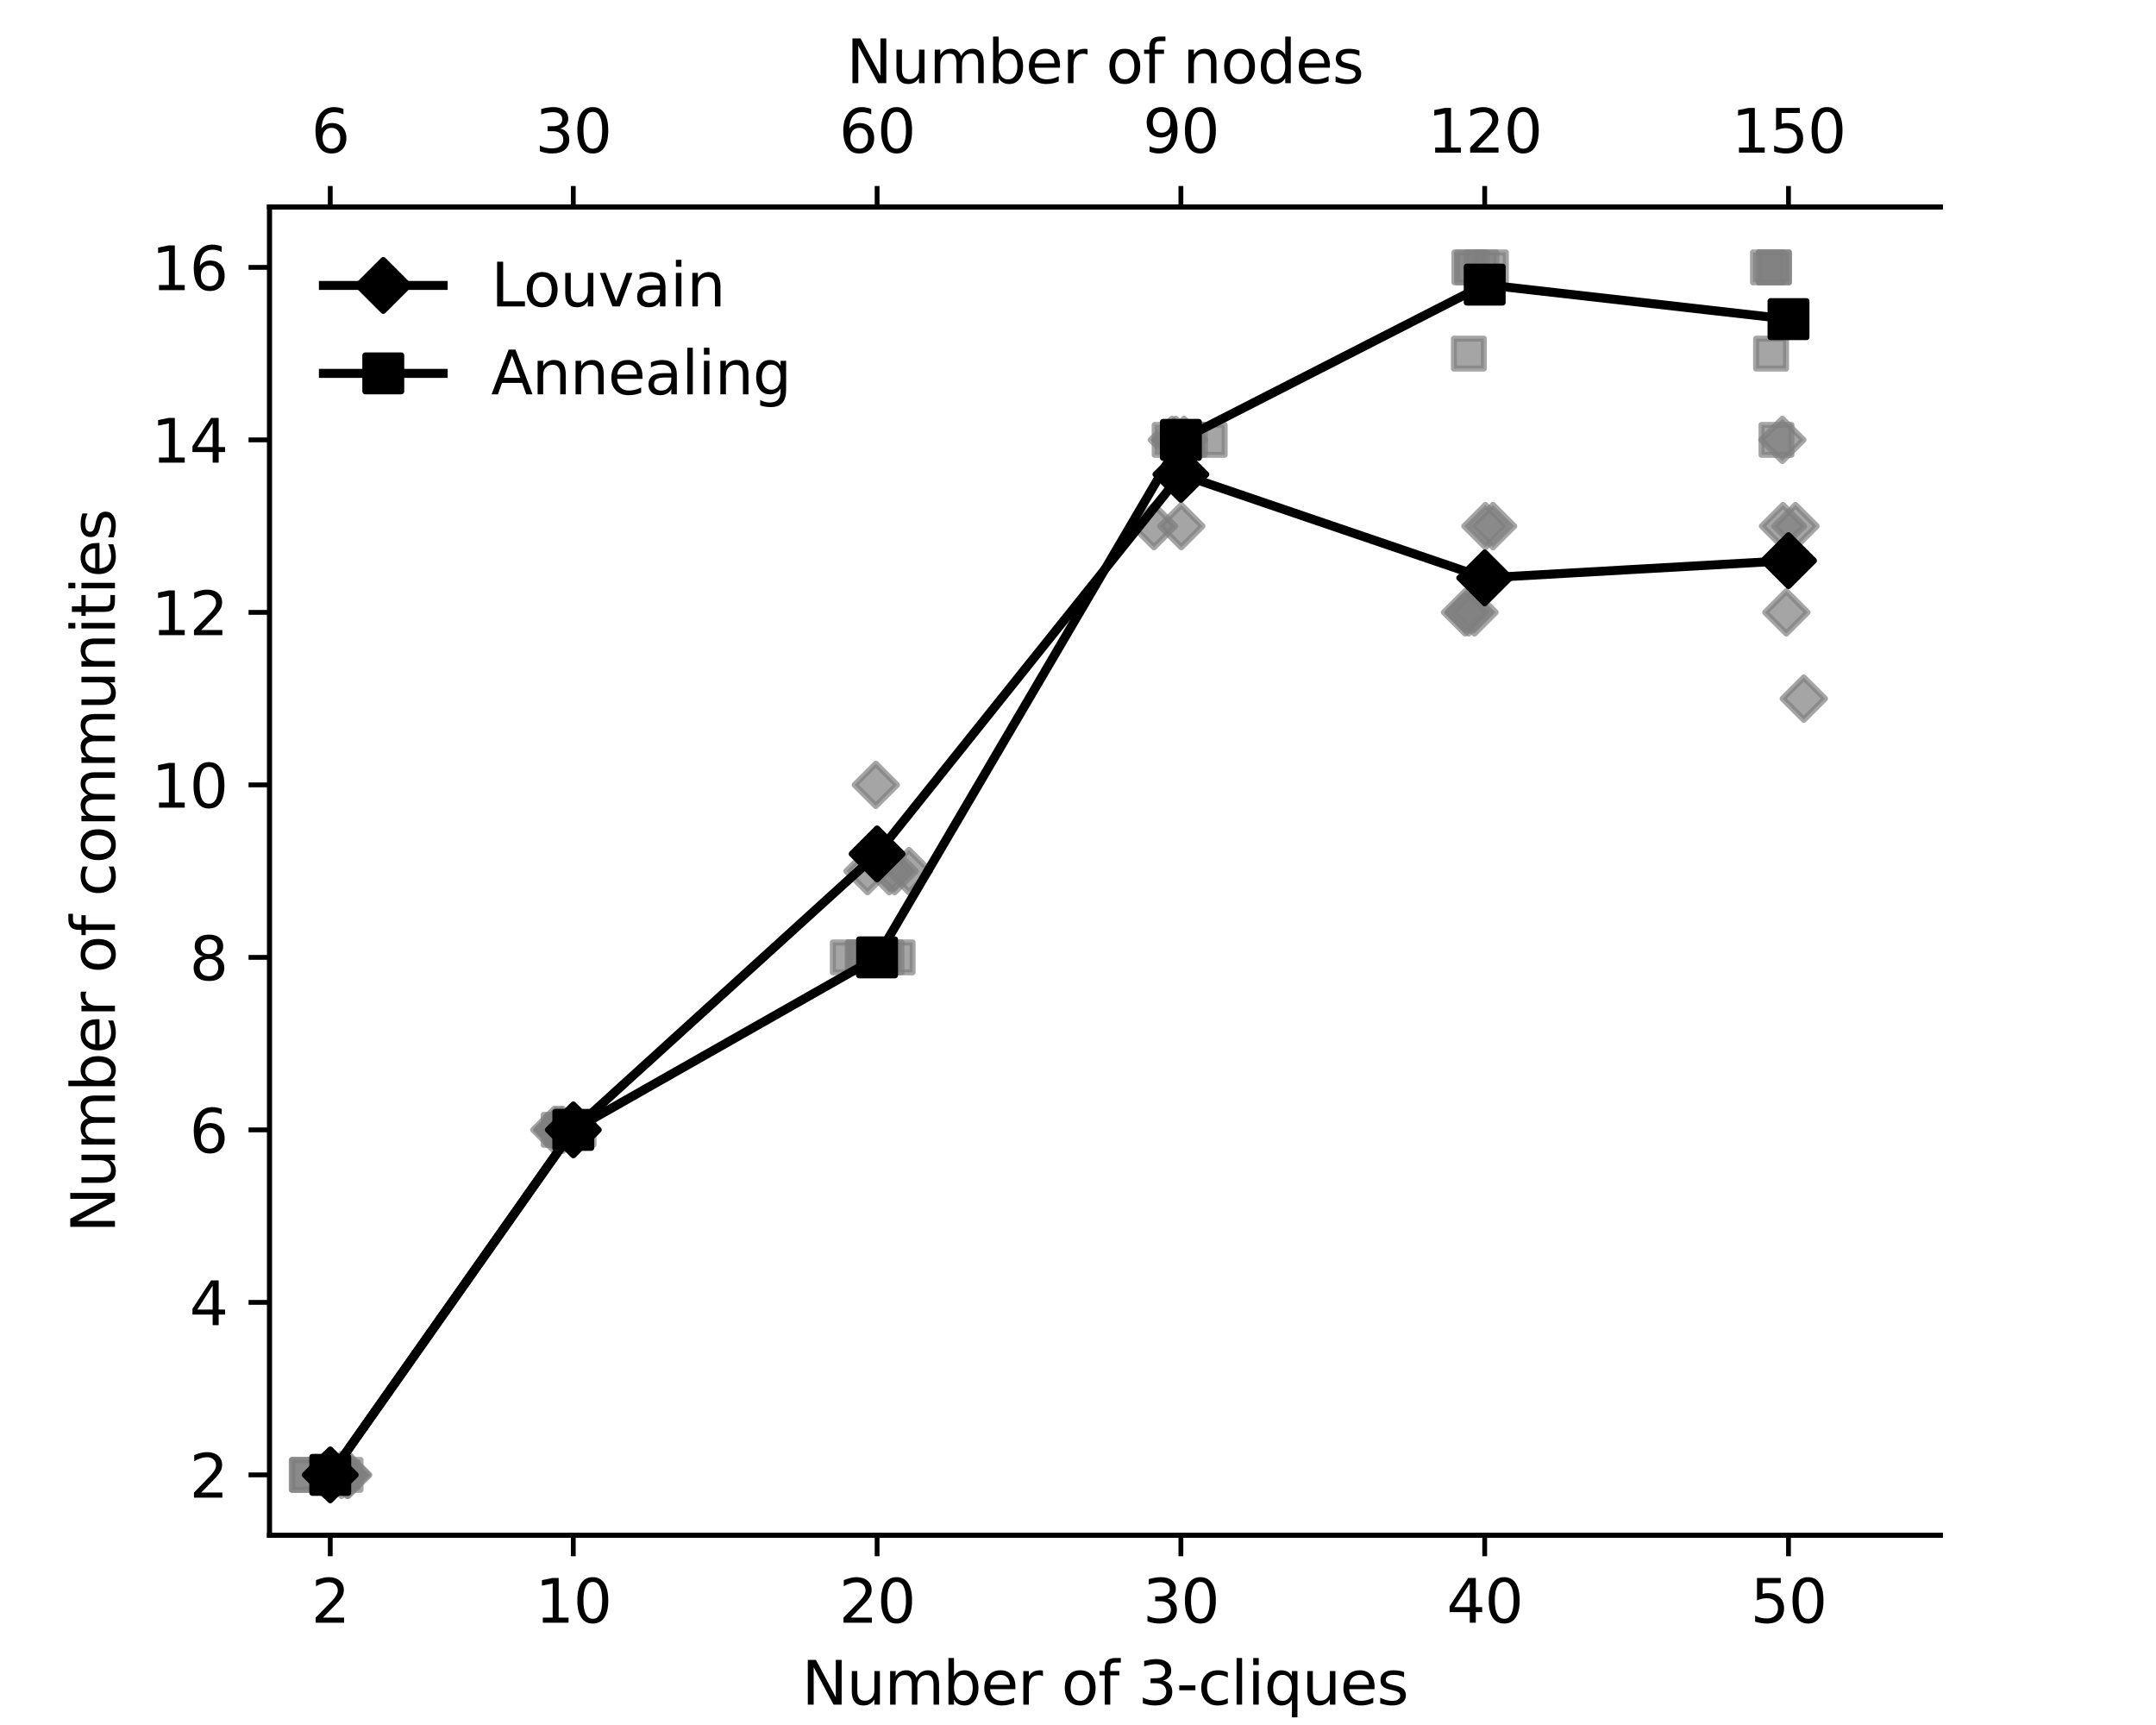 <?xml version="1.0" encoding="utf-8" standalone="no"?>
<!DOCTYPE svg PUBLIC "-//W3C//DTD SVG 1.1//EN"
  "http://www.w3.org/Graphics/SVG/1.1/DTD/svg11.dtd">
<svg xmlns:xlink="http://www.w3.org/1999/xlink" width="360pt" height="288pt" viewBox="0 0 360 288" xmlns="http://www.w3.org/2000/svg" version="1.1">
 <defs>
  <style type="text/css">*{stroke-linejoin: round; stroke-linecap: butt}</style>
 </defs>
 <g id="figure_1">
  <g id="patch_1">
   <path d="M 0 288 
L 360 288 
L 360 0 
L 0 0 
z
" style="fill: #ffffff"/>
  </g>
  <g id="axes_1">
   <g id="patch_2">
    <path d="M 45 256.32 
L 324 256.32 
L 324 34.56 
L 45 34.56 
z
" style="fill: #ffffff"/>
   </g>
   <g id="matplotlib.axis_1">
    <g id="xtick_1">
     <g id="line2d_1">
      <defs>
       <path id="mb8e511d22c" d="M 0 0 
L 0 3.5 
" style="stroke: #000000; stroke-width: 0.8"/>
      </defs>
      <g>
       <use xlink:href="#mb8e511d22c" x="55.145" y="256.32" style="stroke: #000000; stroke-width: 0.8"/>
      </g>
     </g>
     <g id="text_1">
      <!-- 2 -->
      <g transform="translate(51.964 270.918) scale(0.1 -0.1)">
       <defs>
        <path id="DejaVuSans-32" d="M 1228 531 
L 3431 531 
L 3431 0 
L 469 0 
L 469 531 
Q 828 903 1448 1529 
Q 2069 2156 2228 2338 
Q 2531 2678 2651 2914 
Q 2772 3150 2772 3378 
Q 2772 3750 2511 3984 
Q 2250 4219 1831 4219 
Q 1534 4219 1204 4116 
Q 875 4013 500 3803 
L 500 4441 
Q 881 4594 1212 4672 
Q 1544 4750 1819 4750 
Q 2544 4750 2975 4387 
Q 3406 4025 3406 3419 
Q 3406 3131 3298 2873 
Q 3191 2616 2906 2266 
Q 2828 2175 2409 1742 
Q 1991 1309 1228 531 
z
" transform="scale(0.016)"/>
       </defs>
       <use xlink:href="#DejaVuSans-32"/>
      </g>
     </g>
    </g>
    <g id="xtick_2">
     <g id="line2d_2">
      <g>
       <use xlink:href="#mb8e511d22c" x="95.727" y="256.32" style="stroke: #000000; stroke-width: 0.8"/>
      </g>
     </g>
     <g id="text_2">
      <!-- 10 -->
      <g transform="translate(89.365 270.918) scale(0.1 -0.1)">
       <defs>
        <path id="DejaVuSans-31" d="M 794 531 
L 1825 531 
L 1825 4091 
L 703 3866 
L 703 4441 
L 1819 4666 
L 2450 4666 
L 2450 531 
L 3481 531 
L 3481 0 
L 794 0 
L 794 531 
z
" transform="scale(0.016)"/>
        <path id="DejaVuSans-30" d="M 2034 4250 
Q 1547 4250 1301 3770 
Q 1056 3291 1056 2328 
Q 1056 1369 1301 889 
Q 1547 409 2034 409 
Q 2525 409 2770 889 
Q 3016 1369 3016 2328 
Q 3016 3291 2770 3770 
Q 2525 4250 2034 4250 
z
M 2034 4750 
Q 2819 4750 3233 4129 
Q 3647 3509 3647 2328 
Q 3647 1150 3233 529 
Q 2819 -91 2034 -91 
Q 1250 -91 836 529 
Q 422 1150 422 2328 
Q 422 3509 836 4129 
Q 1250 4750 2034 4750 
z
" transform="scale(0.016)"/>
       </defs>
       <use xlink:href="#DejaVuSans-31"/>
       <use xlink:href="#DejaVuSans-30" x="63.623"/>
      </g>
     </g>
    </g>
    <g id="xtick_3">
     <g id="line2d_3">
      <g>
       <use xlink:href="#mb8e511d22c" x="146.455" y="256.32" style="stroke: #000000; stroke-width: 0.8"/>
      </g>
     </g>
     <g id="text_3">
      <!-- 20 -->
      <g transform="translate(140.092 270.918) scale(0.1 -0.1)">
       <use xlink:href="#DejaVuSans-32"/>
       <use xlink:href="#DejaVuSans-30" x="63.623"/>
      </g>
     </g>
    </g>
    <g id="xtick_4">
     <g id="line2d_4">
      <g>
       <use xlink:href="#mb8e511d22c" x="197.182" y="256.32" style="stroke: #000000; stroke-width: 0.8"/>
      </g>
     </g>
     <g id="text_4">
      <!-- 30 -->
      <g transform="translate(190.819 270.918) scale(0.1 -0.1)">
       <defs>
        <path id="DejaVuSans-33" d="M 2597 2516 
Q 3050 2419 3304 2112 
Q 3559 1806 3559 1356 
Q 3559 666 3084 287 
Q 2609 -91 1734 -91 
Q 1441 -91 1130 -33 
Q 819 25 488 141 
L 488 750 
Q 750 597 1062 519 
Q 1375 441 1716 441 
Q 2309 441 2620 675 
Q 2931 909 2931 1356 
Q 2931 1769 2642 2001 
Q 2353 2234 1838 2234 
L 1294 2234 
L 1294 2753 
L 1863 2753 
Q 2328 2753 2575 2939 
Q 2822 3125 2822 3475 
Q 2822 3834 2567 4026 
Q 2313 4219 1838 4219 
Q 1578 4219 1281 4162 
Q 984 4106 628 3988 
L 628 4550 
Q 988 4650 1302 4700 
Q 1616 4750 1894 4750 
Q 2613 4750 3031 4423 
Q 3450 4097 3450 3541 
Q 3450 3153 3228 2886 
Q 3006 2619 2597 2516 
z
" transform="scale(0.016)"/>
       </defs>
       <use xlink:href="#DejaVuSans-33"/>
       <use xlink:href="#DejaVuSans-30" x="63.623"/>
      </g>
     </g>
    </g>
    <g id="xtick_5">
     <g id="line2d_5">
      <g>
       <use xlink:href="#mb8e511d22c" x="247.909" y="256.32" style="stroke: #000000; stroke-width: 0.8"/>
      </g>
     </g>
     <g id="text_5">
      <!-- 40 -->
      <g transform="translate(241.547 270.918) scale(0.1 -0.1)">
       <defs>
        <path id="DejaVuSans-34" d="M 2419 4116 
L 825 1625 
L 2419 1625 
L 2419 4116 
z
M 2253 4666 
L 3047 4666 
L 3047 1625 
L 3713 1625 
L 3713 1100 
L 3047 1100 
L 3047 0 
L 2419 0 
L 2419 1100 
L 313 1100 
L 313 1709 
L 2253 4666 
z
" transform="scale(0.016)"/>
       </defs>
       <use xlink:href="#DejaVuSans-34"/>
       <use xlink:href="#DejaVuSans-30" x="63.623"/>
      </g>
     </g>
    </g>
    <g id="xtick_6">
     <g id="line2d_6">
      <g>
       <use xlink:href="#mb8e511d22c" x="298.636" y="256.32" style="stroke: #000000; stroke-width: 0.8"/>
      </g>
     </g>
     <g id="text_6">
      <!-- 50 -->
      <g transform="translate(292.274 270.918) scale(0.1 -0.1)">
       <defs>
        <path id="DejaVuSans-35" d="M 691 4666 
L 3169 4666 
L 3169 4134 
L 1269 4134 
L 1269 2991 
Q 1406 3038 1543 3061 
Q 1681 3084 1819 3084 
Q 2600 3084 3056 2656 
Q 3513 2228 3513 1497 
Q 3513 744 3044 326 
Q 2575 -91 1722 -91 
Q 1428 -91 1123 -41 
Q 819 9 494 109 
L 494 744 
Q 775 591 1075 516 
Q 1375 441 1709 441 
Q 2250 441 2565 725 
Q 2881 1009 2881 1497 
Q 2881 1984 2565 2268 
Q 2250 2553 1709 2553 
Q 1456 2553 1204 2497 
Q 953 2441 691 2322 
L 691 4666 
z
" transform="scale(0.016)"/>
       </defs>
       <use xlink:href="#DejaVuSans-35"/>
       <use xlink:href="#DejaVuSans-30" x="63.623"/>
      </g>
     </g>
    </g>
    <g id="text_7">
     <!-- Number of 3-cliques -->
     <g transform="translate(133.88 284.597) scale(0.1 -0.1)">
      <defs>
       <path id="DejaVuSans-4e" d="M 628 4666 
L 1478 4666 
L 3547 763 
L 3547 4666 
L 4159 4666 
L 4159 0 
L 3309 0 
L 1241 3903 
L 1241 0 
L 628 0 
L 628 4666 
z
" transform="scale(0.016)"/>
       <path id="DejaVuSans-75" d="M 544 1381 
L 544 3500 
L 1119 3500 
L 1119 1403 
Q 1119 906 1312 657 
Q 1506 409 1894 409 
Q 2359 409 2629 706 
Q 2900 1003 2900 1516 
L 2900 3500 
L 3475 3500 
L 3475 0 
L 2900 0 
L 2900 538 
Q 2691 219 2414 64 
Q 2138 -91 1772 -91 
Q 1169 -91 856 284 
Q 544 659 544 1381 
z
M 1991 3584 
L 1991 3584 
z
" transform="scale(0.016)"/>
       <path id="DejaVuSans-6d" d="M 3328 2828 
Q 3544 3216 3844 3400 
Q 4144 3584 4550 3584 
Q 5097 3584 5394 3201 
Q 5691 2819 5691 2113 
L 5691 0 
L 5113 0 
L 5113 2094 
Q 5113 2597 4934 2840 
Q 4756 3084 4391 3084 
Q 3944 3084 3684 2787 
Q 3425 2491 3425 1978 
L 3425 0 
L 2847 0 
L 2847 2094 
Q 2847 2600 2669 2842 
Q 2491 3084 2119 3084 
Q 1678 3084 1418 2786 
Q 1159 2488 1159 1978 
L 1159 0 
L 581 0 
L 581 3500 
L 1159 3500 
L 1159 2956 
Q 1356 3278 1631 3431 
Q 1906 3584 2284 3584 
Q 2666 3584 2933 3390 
Q 3200 3197 3328 2828 
z
" transform="scale(0.016)"/>
       <path id="DejaVuSans-62" d="M 3116 1747 
Q 3116 2381 2855 2742 
Q 2594 3103 2138 3103 
Q 1681 3103 1420 2742 
Q 1159 2381 1159 1747 
Q 1159 1113 1420 752 
Q 1681 391 2138 391 
Q 2594 391 2855 752 
Q 3116 1113 3116 1747 
z
M 1159 2969 
Q 1341 3281 1617 3432 
Q 1894 3584 2278 3584 
Q 2916 3584 3314 3078 
Q 3713 2572 3713 1747 
Q 3713 922 3314 415 
Q 2916 -91 2278 -91 
Q 1894 -91 1617 61 
Q 1341 213 1159 525 
L 1159 0 
L 581 0 
L 581 4863 
L 1159 4863 
L 1159 2969 
z
" transform="scale(0.016)"/>
       <path id="DejaVuSans-65" d="M 3597 1894 
L 3597 1613 
L 953 1613 
Q 991 1019 1311 708 
Q 1631 397 2203 397 
Q 2534 397 2845 478 
Q 3156 559 3463 722 
L 3463 178 
Q 3153 47 2828 -22 
Q 2503 -91 2169 -91 
Q 1331 -91 842 396 
Q 353 884 353 1716 
Q 353 2575 817 3079 
Q 1281 3584 2069 3584 
Q 2775 3584 3186 3129 
Q 3597 2675 3597 1894 
z
M 3022 2063 
Q 3016 2534 2758 2815 
Q 2500 3097 2075 3097 
Q 1594 3097 1305 2825 
Q 1016 2553 972 2059 
L 3022 2063 
z
" transform="scale(0.016)"/>
       <path id="DejaVuSans-72" d="M 2631 2963 
Q 2534 3019 2420 3045 
Q 2306 3072 2169 3072 
Q 1681 3072 1420 2755 
Q 1159 2438 1159 1844 
L 1159 0 
L 581 0 
L 581 3500 
L 1159 3500 
L 1159 2956 
Q 1341 3275 1631 3429 
Q 1922 3584 2338 3584 
Q 2397 3584 2469 3576 
Q 2541 3569 2628 3553 
L 2631 2963 
z
" transform="scale(0.016)"/>
       <path id="DejaVuSans-20" transform="scale(0.016)"/>
       <path id="DejaVuSans-6f" d="M 1959 3097 
Q 1497 3097 1228 2736 
Q 959 2375 959 1747 
Q 959 1119 1226 758 
Q 1494 397 1959 397 
Q 2419 397 2687 759 
Q 2956 1122 2956 1747 
Q 2956 2369 2687 2733 
Q 2419 3097 1959 3097 
z
M 1959 3584 
Q 2709 3584 3137 3096 
Q 3566 2609 3566 1747 
Q 3566 888 3137 398 
Q 2709 -91 1959 -91 
Q 1206 -91 779 398 
Q 353 888 353 1747 
Q 353 2609 779 3096 
Q 1206 3584 1959 3584 
z
" transform="scale(0.016)"/>
       <path id="DejaVuSans-66" d="M 2375 4863 
L 2375 4384 
L 1825 4384 
Q 1516 4384 1395 4259 
Q 1275 4134 1275 3809 
L 1275 3500 
L 2222 3500 
L 2222 3053 
L 1275 3053 
L 1275 0 
L 697 0 
L 697 3053 
L 147 3053 
L 147 3500 
L 697 3500 
L 697 3744 
Q 697 4328 969 4595 
Q 1241 4863 1831 4863 
L 2375 4863 
z
" transform="scale(0.016)"/>
       <path id="DejaVuSans-2d" d="M 313 2009 
L 1997 2009 
L 1997 1497 
L 313 1497 
L 313 2009 
z
" transform="scale(0.016)"/>
       <path id="DejaVuSans-63" d="M 3122 3366 
L 3122 2828 
Q 2878 2963 2633 3030 
Q 2388 3097 2138 3097 
Q 1578 3097 1268 2742 
Q 959 2388 959 1747 
Q 959 1106 1268 751 
Q 1578 397 2138 397 
Q 2388 397 2633 464 
Q 2878 531 3122 666 
L 3122 134 
Q 2881 22 2623 -34 
Q 2366 -91 2075 -91 
Q 1284 -91 818 406 
Q 353 903 353 1747 
Q 353 2603 823 3093 
Q 1294 3584 2113 3584 
Q 2378 3584 2631 3529 
Q 2884 3475 3122 3366 
z
" transform="scale(0.016)"/>
       <path id="DejaVuSans-6c" d="M 603 4863 
L 1178 4863 
L 1178 0 
L 603 0 
L 603 4863 
z
" transform="scale(0.016)"/>
       <path id="DejaVuSans-69" d="M 603 3500 
L 1178 3500 
L 1178 0 
L 603 0 
L 603 3500 
z
M 603 4863 
L 1178 4863 
L 1178 4134 
L 603 4134 
L 603 4863 
z
" transform="scale(0.016)"/>
       <path id="DejaVuSans-71" d="M 947 1747 
Q 947 1113 1208 752 
Q 1469 391 1925 391 
Q 2381 391 2643 752 
Q 2906 1113 2906 1747 
Q 2906 2381 2643 2742 
Q 2381 3103 1925 3103 
Q 1469 3103 1208 2742 
Q 947 2381 947 1747 
z
M 2906 525 
Q 2725 213 2448 61 
Q 2172 -91 1784 -91 
Q 1150 -91 751 415 
Q 353 922 353 1747 
Q 353 2572 751 3078 
Q 1150 3584 1784 3584 
Q 2172 3584 2448 3432 
Q 2725 3281 2906 2969 
L 2906 3500 
L 3481 3500 
L 3481 -1331 
L 2906 -1331 
L 2906 525 
z
" transform="scale(0.016)"/>
       <path id="DejaVuSans-73" d="M 2834 3397 
L 2834 2853 
Q 2591 2978 2328 3040 
Q 2066 3103 1784 3103 
Q 1356 3103 1142 2972 
Q 928 2841 928 2578 
Q 928 2378 1081 2264 
Q 1234 2150 1697 2047 
L 1894 2003 
Q 2506 1872 2764 1633 
Q 3022 1394 3022 966 
Q 3022 478 2636 193 
Q 2250 -91 1575 -91 
Q 1294 -91 989 -36 
Q 684 19 347 128 
L 347 722 
Q 666 556 975 473 
Q 1284 391 1588 391 
Q 1994 391 2212 530 
Q 2431 669 2431 922 
Q 2431 1156 2273 1281 
Q 2116 1406 1581 1522 
L 1381 1569 
Q 847 1681 609 1914 
Q 372 2147 372 2553 
Q 372 3047 722 3315 
Q 1072 3584 1716 3584 
Q 2034 3584 2315 3537 
Q 2597 3491 2834 3397 
z
" transform="scale(0.016)"/>
      </defs>
      <use xlink:href="#DejaVuSans-4e"/>
      <use xlink:href="#DejaVuSans-75" x="74.805"/>
      <use xlink:href="#DejaVuSans-6d" x="138.184"/>
      <use xlink:href="#DejaVuSans-62" x="235.596"/>
      <use xlink:href="#DejaVuSans-65" x="299.072"/>
      <use xlink:href="#DejaVuSans-72" x="360.596"/>
      <use xlink:href="#DejaVuSans-20" x="401.709"/>
      <use xlink:href="#DejaVuSans-6f" x="433.496"/>
      <use xlink:href="#DejaVuSans-66" x="494.678"/>
      <use xlink:href="#DejaVuSans-20" x="529.883"/>
      <use xlink:href="#DejaVuSans-33" x="561.67"/>
      <use xlink:href="#DejaVuSans-2d" x="625.293"/>
      <use xlink:href="#DejaVuSans-63" x="661.377"/>
      <use xlink:href="#DejaVuSans-6c" x="716.357"/>
      <use xlink:href="#DejaVuSans-69" x="744.141"/>
      <use xlink:href="#DejaVuSans-71" x="771.924"/>
      <use xlink:href="#DejaVuSans-75" x="835.4"/>
      <use xlink:href="#DejaVuSans-65" x="898.779"/>
      <use xlink:href="#DejaVuSans-73" x="960.303"/>
     </g>
    </g>
   </g>
   <g id="matplotlib.axis_2">
    <g id="ytick_1">
     <g id="line2d_7">
      <defs>
       <path id="mbcfa7bda08" d="M 0 0 
L -3.5 0 
" style="stroke: #000000; stroke-width: 0.8"/>
      </defs>
      <g>
       <use xlink:href="#mbcfa7bda08" x="45" y="246.24" style="stroke: #000000; stroke-width: 0.8"/>
      </g>
     </g>
     <g id="text_8">
      <!-- 2 -->
      <g transform="translate(31.637 250.039) scale(0.1 -0.1)">
       <use xlink:href="#DejaVuSans-32"/>
      </g>
     </g>
    </g>
    <g id="ytick_2">
     <g id="line2d_8">
      <g>
       <use xlink:href="#mbcfa7bda08" x="45" y="217.44" style="stroke: #000000; stroke-width: 0.8"/>
      </g>
     </g>
     <g id="text_9">
      <!-- 4 -->
      <g transform="translate(31.637 221.239) scale(0.1 -0.1)">
       <use xlink:href="#DejaVuSans-34"/>
      </g>
     </g>
    </g>
    <g id="ytick_3">
     <g id="line2d_9">
      <g>
       <use xlink:href="#mbcfa7bda08" x="45" y="188.64" style="stroke: #000000; stroke-width: 0.8"/>
      </g>
     </g>
     <g id="text_10">
      <!-- 6 -->
      <g transform="translate(31.637 192.439) scale(0.1 -0.1)">
       <defs>
        <path id="DejaVuSans-36" d="M 2113 2584 
Q 1688 2584 1439 2293 
Q 1191 2003 1191 1497 
Q 1191 994 1439 701 
Q 1688 409 2113 409 
Q 2538 409 2786 701 
Q 3034 994 3034 1497 
Q 3034 2003 2786 2293 
Q 2538 2584 2113 2584 
z
M 3366 4563 
L 3366 3988 
Q 3128 4100 2886 4159 
Q 2644 4219 2406 4219 
Q 1781 4219 1451 3797 
Q 1122 3375 1075 2522 
Q 1259 2794 1537 2939 
Q 1816 3084 2150 3084 
Q 2853 3084 3261 2657 
Q 3669 2231 3669 1497 
Q 3669 778 3244 343 
Q 2819 -91 2113 -91 
Q 1303 -91 875 529 
Q 447 1150 447 2328 
Q 447 3434 972 4092 
Q 1497 4750 2381 4750 
Q 2619 4750 2861 4703 
Q 3103 4656 3366 4563 
z
" transform="scale(0.016)"/>
       </defs>
       <use xlink:href="#DejaVuSans-36"/>
      </g>
     </g>
    </g>
    <g id="ytick_4">
     <g id="line2d_10">
      <g>
       <use xlink:href="#mbcfa7bda08" x="45" y="159.84" style="stroke: #000000; stroke-width: 0.8"/>
      </g>
     </g>
     <g id="text_11">
      <!-- 8 -->
      <g transform="translate(31.637 163.639) scale(0.1 -0.1)">
       <defs>
        <path id="DejaVuSans-38" d="M 2034 2216 
Q 1584 2216 1326 1975 
Q 1069 1734 1069 1313 
Q 1069 891 1326 650 
Q 1584 409 2034 409 
Q 2484 409 2743 651 
Q 3003 894 3003 1313 
Q 3003 1734 2745 1975 
Q 2488 2216 2034 2216 
z
M 1403 2484 
Q 997 2584 770 2862 
Q 544 3141 544 3541 
Q 544 4100 942 4425 
Q 1341 4750 2034 4750 
Q 2731 4750 3128 4425 
Q 3525 4100 3525 3541 
Q 3525 3141 3298 2862 
Q 3072 2584 2669 2484 
Q 3125 2378 3379 2068 
Q 3634 1759 3634 1313 
Q 3634 634 3220 271 
Q 2806 -91 2034 -91 
Q 1263 -91 848 271 
Q 434 634 434 1313 
Q 434 1759 690 2068 
Q 947 2378 1403 2484 
z
M 1172 3481 
Q 1172 3119 1398 2916 
Q 1625 2713 2034 2713 
Q 2441 2713 2670 2916 
Q 2900 3119 2900 3481 
Q 2900 3844 2670 4047 
Q 2441 4250 2034 4250 
Q 1625 4250 1398 4047 
Q 1172 3844 1172 3481 
z
" transform="scale(0.016)"/>
       </defs>
       <use xlink:href="#DejaVuSans-38"/>
      </g>
     </g>
    </g>
    <g id="ytick_5">
     <g id="line2d_11">
      <g>
       <use xlink:href="#mbcfa7bda08" x="45" y="131.04" style="stroke: #000000; stroke-width: 0.8"/>
      </g>
     </g>
     <g id="text_12">
      <!-- 10 -->
      <g transform="translate(25.275 134.839) scale(0.1 -0.1)">
       <use xlink:href="#DejaVuSans-31"/>
       <use xlink:href="#DejaVuSans-30" x="63.623"/>
      </g>
     </g>
    </g>
    <g id="ytick_6">
     <g id="line2d_12">
      <g>
       <use xlink:href="#mbcfa7bda08" x="45" y="102.24" style="stroke: #000000; stroke-width: 0.8"/>
      </g>
     </g>
     <g id="text_13">
      <!-- 12 -->
      <g transform="translate(25.275 106.039) scale(0.1 -0.1)">
       <use xlink:href="#DejaVuSans-31"/>
       <use xlink:href="#DejaVuSans-32" x="63.623"/>
      </g>
     </g>
    </g>
    <g id="ytick_7">
     <g id="line2d_13">
      <g>
       <use xlink:href="#mbcfa7bda08" x="45" y="73.44" style="stroke: #000000; stroke-width: 0.8"/>
      </g>
     </g>
     <g id="text_14">
      <!-- 14 -->
      <g transform="translate(25.275 77.239) scale(0.1 -0.1)">
       <use xlink:href="#DejaVuSans-31"/>
       <use xlink:href="#DejaVuSans-34" x="63.623"/>
      </g>
     </g>
    </g>
    <g id="ytick_8">
     <g id="line2d_14">
      <g>
       <use xlink:href="#mbcfa7bda08" x="45" y="44.64" style="stroke: #000000; stroke-width: 0.8"/>
      </g>
     </g>
     <g id="text_15">
      <!-- 16 -->
      <g transform="translate(25.275 48.439) scale(0.1 -0.1)">
       <use xlink:href="#DejaVuSans-31"/>
       <use xlink:href="#DejaVuSans-36" x="63.623"/>
      </g>
     </g>
    </g>
    <g id="text_16">
     <!-- Number of communities -->
     <g transform="translate(19.195 205.83) rotate(-90) scale(0.1 -0.1)">
      <defs>
       <path id="DejaVuSans-6e" d="M 3513 2113 
L 3513 0 
L 2938 0 
L 2938 2094 
Q 2938 2591 2744 2837 
Q 2550 3084 2163 3084 
Q 1697 3084 1428 2787 
Q 1159 2491 1159 1978 
L 1159 0 
L 581 0 
L 581 3500 
L 1159 3500 
L 1159 2956 
Q 1366 3272 1645 3428 
Q 1925 3584 2291 3584 
Q 2894 3584 3203 3211 
Q 3513 2838 3513 2113 
z
" transform="scale(0.016)"/>
       <path id="DejaVuSans-74" d="M 1172 4494 
L 1172 3500 
L 2356 3500 
L 2356 3053 
L 1172 3053 
L 1172 1153 
Q 1172 725 1289 603 
Q 1406 481 1766 481 
L 2356 481 
L 2356 0 
L 1766 0 
Q 1100 0 847 248 
Q 594 497 594 1153 
L 594 3053 
L 172 3053 
L 172 3500 
L 594 3500 
L 594 4494 
L 1172 4494 
z
" transform="scale(0.016)"/>
      </defs>
      <use xlink:href="#DejaVuSans-4e"/>
      <use xlink:href="#DejaVuSans-75" x="74.805"/>
      <use xlink:href="#DejaVuSans-6d" x="138.184"/>
      <use xlink:href="#DejaVuSans-62" x="235.596"/>
      <use xlink:href="#DejaVuSans-65" x="299.072"/>
      <use xlink:href="#DejaVuSans-72" x="360.596"/>
      <use xlink:href="#DejaVuSans-20" x="401.709"/>
      <use xlink:href="#DejaVuSans-6f" x="433.496"/>
      <use xlink:href="#DejaVuSans-66" x="494.678"/>
      <use xlink:href="#DejaVuSans-20" x="529.883"/>
      <use xlink:href="#DejaVuSans-63" x="561.67"/>
      <use xlink:href="#DejaVuSans-6f" x="616.65"/>
      <use xlink:href="#DejaVuSans-6d" x="677.832"/>
      <use xlink:href="#DejaVuSans-6d" x="775.244"/>
      <use xlink:href="#DejaVuSans-75" x="872.656"/>
      <use xlink:href="#DejaVuSans-6e" x="936.035"/>
      <use xlink:href="#DejaVuSans-69" x="999.414"/>
      <use xlink:href="#DejaVuSans-74" x="1027.197"/>
      <use xlink:href="#DejaVuSans-69" x="1066.406"/>
      <use xlink:href="#DejaVuSans-65" x="1094.189"/>
      <use xlink:href="#DejaVuSans-73" x="1155.713"/>
     </g>
    </g>
   </g>
   <g id="line2d_15">
    <defs>
     <path id="m9a34d74b3d" d="M -0 3.536 
L 3.536 0 
L 0 -3.536 
L -3.536 -0 
z
" style="stroke: #808080; stroke-opacity: 0.7; stroke-linejoin: miter"/>
    </defs>
    <g clip-path="url(#p124cdeae04)">
     <use xlink:href="#m9a34d74b3d" x="54.336" y="246.24" style="fill: #808080; fill-opacity: 0.7; stroke: #808080; stroke-opacity: 0.7; stroke-linejoin: miter"/>
     <use xlink:href="#m9a34d74b3d" x="96.042" y="188.64" style="fill: #808080; fill-opacity: 0.7; stroke: #808080; stroke-opacity: 0.7; stroke-linejoin: miter"/>
     <use xlink:href="#m9a34d74b3d" x="144.856" y="145.44" style="fill: #808080; fill-opacity: 0.7; stroke: #808080; stroke-opacity: 0.7; stroke-linejoin: miter"/>
     <use xlink:href="#m9a34d74b3d" x="197.71" y="73.44" style="fill: #808080; fill-opacity: 0.7; stroke: #808080; stroke-opacity: 0.7; stroke-linejoin: miter"/>
     <use xlink:href="#m9a34d74b3d" x="245.215" y="102.24" style="fill: #808080; fill-opacity: 0.7; stroke: #808080; stroke-opacity: 0.7; stroke-linejoin: miter"/>
     <use xlink:href="#m9a34d74b3d" x="297.606" y="73.44" style="fill: #808080; fill-opacity: 0.7; stroke: #808080; stroke-opacity: 0.7; stroke-linejoin: miter"/>
    </g>
   </g>
   <g id="line2d_16">
    <defs>
     <path id="m5eae045c52" d="M -2.5 2.5 
L 2.5 2.5 
L 2.5 -2.5 
L -2.5 -2.5 
z
" style="stroke: #808080; stroke-opacity: 0.7; stroke-linejoin: miter"/>
    </defs>
    <g clip-path="url(#p124cdeae04)">
     <use xlink:href="#m5eae045c52" x="55.697" y="246.24" style="fill: #808080; fill-opacity: 0.7; stroke: #808080; stroke-opacity: 0.7; stroke-linejoin: miter"/>
     <use xlink:href="#m5eae045c52" x="96.603" y="188.64" style="fill: #808080; fill-opacity: 0.7; stroke: #808080; stroke-opacity: 0.7; stroke-linejoin: miter"/>
     <use xlink:href="#m5eae045c52" x="148.025" y="159.84" style="fill: #808080; fill-opacity: 0.7; stroke: #808080; stroke-opacity: 0.7; stroke-linejoin: miter"/>
     <use xlink:href="#m5eae045c52" x="198.195" y="73.44" style="fill: #808080; fill-opacity: 0.7; stroke: #808080; stroke-opacity: 0.7; stroke-linejoin: miter"/>
     <use xlink:href="#m5eae045c52" x="245.267" y="59.04" style="fill: #808080; fill-opacity: 0.7; stroke: #808080; stroke-opacity: 0.7; stroke-linejoin: miter"/>
     <use xlink:href="#m5eae045c52" x="296.628" y="73.44" style="fill: #808080; fill-opacity: 0.7; stroke: #808080; stroke-opacity: 0.7; stroke-linejoin: miter"/>
    </g>
   </g>
   <g id="line2d_17">
    <g clip-path="url(#p124cdeae04)">
     <use xlink:href="#m9a34d74b3d" x="57.013" y="246.24" style="fill: #808080; fill-opacity: 0.7; stroke: #808080; stroke-opacity: 0.7; stroke-linejoin: miter"/>
     <use xlink:href="#m9a34d74b3d" x="93.98" y="188.64" style="fill: #808080; fill-opacity: 0.7; stroke: #808080; stroke-opacity: 0.7; stroke-linejoin: miter"/>
     <use xlink:href="#m9a34d74b3d" x="148.478" y="145.44" style="fill: #808080; fill-opacity: 0.7; stroke: #808080; stroke-opacity: 0.7; stroke-linejoin: miter"/>
     <use xlink:href="#m9a34d74b3d" x="195.677" y="73.44" style="fill: #808080; fill-opacity: 0.7; stroke: #808080; stroke-opacity: 0.7; stroke-linejoin: miter"/>
     <use xlink:href="#m9a34d74b3d" x="246.203" y="102.24" style="fill: #808080; fill-opacity: 0.7; stroke: #808080; stroke-opacity: 0.7; stroke-linejoin: miter"/>
     <use xlink:href="#m9a34d74b3d" x="297.717" y="87.84" style="fill: #808080; fill-opacity: 0.7; stroke: #808080; stroke-opacity: 0.7; stroke-linejoin: miter"/>
    </g>
   </g>
   <g id="line2d_18">
    <g clip-path="url(#p124cdeae04)">
     <use xlink:href="#m5eae045c52" x="57.701" y="246.24" style="fill: #808080; fill-opacity: 0.7; stroke: #808080; stroke-opacity: 0.7; stroke-linejoin: miter"/>
     <use xlink:href="#m5eae045c52" x="93.943" y="188.64" style="fill: #808080; fill-opacity: 0.7; stroke: #808080; stroke-opacity: 0.7; stroke-linejoin: miter"/>
     <use xlink:href="#m5eae045c52" x="144.027" y="159.84" style="fill: #808080; fill-opacity: 0.7; stroke: #808080; stroke-opacity: 0.7; stroke-linejoin: miter"/>
     <use xlink:href="#m5eae045c52" x="195.302" y="73.44" style="fill: #808080; fill-opacity: 0.7; stroke: #808080; stroke-opacity: 0.7; stroke-linejoin: miter"/>
     <use xlink:href="#m5eae045c52" x="248.942" y="44.64" style="fill: #808080; fill-opacity: 0.7; stroke: #808080; stroke-opacity: 0.7; stroke-linejoin: miter"/>
     <use xlink:href="#m5eae045c52" x="296.179" y="44.64" style="fill: #808080; fill-opacity: 0.7; stroke: #808080; stroke-opacity: 0.7; stroke-linejoin: miter"/>
    </g>
   </g>
   <g id="line2d_19">
    <g clip-path="url(#p124cdeae04)">
     <use xlink:href="#m9a34d74b3d" x="57.926" y="246.24" style="fill: #808080; fill-opacity: 0.7; stroke: #808080; stroke-opacity: 0.7; stroke-linejoin: miter"/>
     <use xlink:href="#m9a34d74b3d" x="93.603" y="188.64" style="fill: #808080; fill-opacity: 0.7; stroke: #808080; stroke-opacity: 0.7; stroke-linejoin: miter"/>
     <use xlink:href="#m9a34d74b3d" x="146.238" y="131.04" style="fill: #808080; fill-opacity: 0.7; stroke: #808080; stroke-opacity: 0.7; stroke-linejoin: miter"/>
     <use xlink:href="#m9a34d74b3d" x="197.243" y="87.84" style="fill: #808080; fill-opacity: 0.7; stroke: #808080; stroke-opacity: 0.7; stroke-linejoin: miter"/>
     <use xlink:href="#m9a34d74b3d" x="248.029" y="87.84" style="fill: #808080; fill-opacity: 0.7; stroke: #808080; stroke-opacity: 0.7; stroke-linejoin: miter"/>
     <use xlink:href="#m9a34d74b3d" x="301.192" y="116.64" style="fill: #808080; fill-opacity: 0.7; stroke: #808080; stroke-opacity: 0.7; stroke-linejoin: miter"/>
    </g>
   </g>
   <g id="line2d_20">
    <g clip-path="url(#p124cdeae04)">
     <use xlink:href="#m5eae045c52" x="54.767" y="246.24" style="fill: #808080; fill-opacity: 0.7; stroke: #808080; stroke-opacity: 0.7; stroke-linejoin: miter"/>
     <use xlink:href="#m5eae045c52" x="93.284" y="188.64" style="fill: #808080; fill-opacity: 0.7; stroke: #808080; stroke-opacity: 0.7; stroke-linejoin: miter"/>
     <use xlink:href="#m5eae045c52" x="144.242" y="159.84" style="fill: #808080; fill-opacity: 0.7; stroke: #808080; stroke-opacity: 0.7; stroke-linejoin: miter"/>
     <use xlink:href="#m5eae045c52" x="198.688" y="73.44" style="fill: #808080; fill-opacity: 0.7; stroke: #808080; stroke-opacity: 0.7; stroke-linejoin: miter"/>
     <use xlink:href="#m5eae045c52" x="245.352" y="44.64" style="fill: #808080; fill-opacity: 0.7; stroke: #808080; stroke-opacity: 0.7; stroke-linejoin: miter"/>
     <use xlink:href="#m5eae045c52" x="295.21" y="44.64" style="fill: #808080; fill-opacity: 0.7; stroke: #808080; stroke-opacity: 0.7; stroke-linejoin: miter"/>
    </g>
   </g>
   <g id="line2d_21">
    <g clip-path="url(#p124cdeae04)">
     <use xlink:href="#m9a34d74b3d" x="58.141" y="246.24" style="fill: #808080; fill-opacity: 0.7; stroke: #808080; stroke-opacity: 0.7; stroke-linejoin: miter"/>
     <use xlink:href="#m9a34d74b3d" x="93.036" y="188.64" style="fill: #808080; fill-opacity: 0.7; stroke: #808080; stroke-opacity: 0.7; stroke-linejoin: miter"/>
     <use xlink:href="#m9a34d74b3d" x="151.776" y="145.44" style="fill: #808080; fill-opacity: 0.7; stroke: #808080; stroke-opacity: 0.7; stroke-linejoin: miter"/>
     <use xlink:href="#m9a34d74b3d" x="192.691" y="87.84" style="fill: #808080; fill-opacity: 0.7; stroke: #808080; stroke-opacity: 0.7; stroke-linejoin: miter"/>
     <use xlink:href="#m9a34d74b3d" x="249.301" y="87.84" style="fill: #808080; fill-opacity: 0.7; stroke: #808080; stroke-opacity: 0.7; stroke-linejoin: miter"/>
     <use xlink:href="#m9a34d74b3d" x="299.799" y="87.84" style="fill: #808080; fill-opacity: 0.7; stroke: #808080; stroke-opacity: 0.7; stroke-linejoin: miter"/>
    </g>
   </g>
   <g id="line2d_22">
    <g clip-path="url(#p124cdeae04)">
     <use xlink:href="#m5eae045c52" x="51.213" y="246.24" style="fill: #808080; fill-opacity: 0.7; stroke: #808080; stroke-opacity: 0.7; stroke-linejoin: miter"/>
     <use xlink:href="#m5eae045c52" x="94.72" y="188.64" style="fill: #808080; fill-opacity: 0.7; stroke: #808080; stroke-opacity: 0.7; stroke-linejoin: miter"/>
     <use xlink:href="#m5eae045c52" x="141.564" y="159.84" style="fill: #808080; fill-opacity: 0.7; stroke: #808080; stroke-opacity: 0.7; stroke-linejoin: miter"/>
     <use xlink:href="#m5eae045c52" x="201.987" y="73.44" style="fill: #808080; fill-opacity: 0.7; stroke: #808080; stroke-opacity: 0.7; stroke-linejoin: miter"/>
     <use xlink:href="#m5eae045c52" x="245.814" y="44.64" style="fill: #808080; fill-opacity: 0.7; stroke: #808080; stroke-opacity: 0.7; stroke-linejoin: miter"/>
     <use xlink:href="#m5eae045c52" x="295.727" y="59.04" style="fill: #808080; fill-opacity: 0.7; stroke: #808080; stroke-opacity: 0.7; stroke-linejoin: miter"/>
    </g>
   </g>
   <g id="line2d_23">
    <g clip-path="url(#p124cdeae04)">
     <use xlink:href="#m9a34d74b3d" x="55.025" y="246.24" style="fill: #808080; fill-opacity: 0.7; stroke: #808080; stroke-opacity: 0.7; stroke-linejoin: miter"/>
     <use xlink:href="#m9a34d74b3d" x="92.558" y="188.64" style="fill: #808080; fill-opacity: 0.7; stroke: #808080; stroke-opacity: 0.7; stroke-linejoin: miter"/>
     <use xlink:href="#m9a34d74b3d" x="149.39" y="145.44" style="fill: #808080; fill-opacity: 0.7; stroke: #808080; stroke-opacity: 0.7; stroke-linejoin: miter"/>
     <use xlink:href="#m9a34d74b3d" x="196.319" y="73.44" style="fill: #808080; fill-opacity: 0.7; stroke: #808080; stroke-opacity: 0.7; stroke-linejoin: miter"/>
     <use xlink:href="#m9a34d74b3d" x="244.628" y="102.24" style="fill: #808080; fill-opacity: 0.7; stroke: #808080; stroke-opacity: 0.7; stroke-linejoin: miter"/>
     <use xlink:href="#m9a34d74b3d" x="298.276" y="102.24" style="fill: #808080; fill-opacity: 0.7; stroke: #808080; stroke-opacity: 0.7; stroke-linejoin: miter"/>
    </g>
   </g>
   <g id="line2d_24">
    <g clip-path="url(#p124cdeae04)">
     <use xlink:href="#m5eae045c52" x="51.317" y="246.24" style="fill: #808080; fill-opacity: 0.7; stroke: #808080; stroke-opacity: 0.7; stroke-linejoin: miter"/>
     <use xlink:href="#m5eae045c52" x="94.646" y="188.64" style="fill: #808080; fill-opacity: 0.7; stroke: #808080; stroke-opacity: 0.7; stroke-linejoin: miter"/>
     <use xlink:href="#m5eae045c52" x="149.883" y="159.84" style="fill: #808080; fill-opacity: 0.7; stroke: #808080; stroke-opacity: 0.7; stroke-linejoin: miter"/>
     <use xlink:href="#m5eae045c52" x="197.825" y="73.44" style="fill: #808080; fill-opacity: 0.7; stroke: #808080; stroke-opacity: 0.7; stroke-linejoin: miter"/>
     <use xlink:href="#m5eae045c52" x="247.353" y="44.64" style="fill: #808080; fill-opacity: 0.7; stroke: #808080; stroke-opacity: 0.7; stroke-linejoin: miter"/>
     <use xlink:href="#m5eae045c52" x="296.237" y="44.64" style="fill: #808080; fill-opacity: 0.7; stroke: #808080; stroke-opacity: 0.7; stroke-linejoin: miter"/>
    </g>
   </g>
   <g id="line2d_25">
    <path d="M 55.145 246.24 
L 95.727 188.64 
L 146.455 142.56 
L 197.182 79.2 
L 247.909 96.48 
L 298.636 93.6 
" clip-path="url(#p124cdeae04)" style="fill: none; stroke: #000000; stroke-width: 1.5; stroke-linecap: square"/>
    <defs>
     <path id="meaafe34639" d="M -0 4.243 
L 4.243 0 
L 0 -4.243 
L -4.243 -0 
z
" style="stroke: #000000; stroke-linejoin: miter"/>
    </defs>
    <g clip-path="url(#p124cdeae04)">
     <use xlink:href="#meaafe34639" x="55.145" y="246.24" style="stroke: #000000; stroke-linejoin: miter"/>
     <use xlink:href="#meaafe34639" x="95.727" y="188.64" style="stroke: #000000; stroke-linejoin: miter"/>
     <use xlink:href="#meaafe34639" x="146.455" y="142.56" style="stroke: #000000; stroke-linejoin: miter"/>
     <use xlink:href="#meaafe34639" x="197.182" y="79.2" style="stroke: #000000; stroke-linejoin: miter"/>
     <use xlink:href="#meaafe34639" x="247.909" y="96.48" style="stroke: #000000; stroke-linejoin: miter"/>
     <use xlink:href="#meaafe34639" x="298.636" y="93.6" style="stroke: #000000; stroke-linejoin: miter"/>
    </g>
   </g>
   <g id="line2d_26">
    <path d="M 55.145 246.24 
L 95.727 188.64 
L 146.455 159.84 
L 197.182 73.44 
L 247.909 47.52 
L 298.636 53.28 
" clip-path="url(#p124cdeae04)" style="fill: none; stroke: #000000; stroke-width: 1.5; stroke-linecap: square"/>
    <defs>
     <path id="m4f97b448ac" d="M -3 3 
L 3 3 
L 3 -3 
L -3 -3 
z
" style="stroke: #000000; stroke-linejoin: miter"/>
    </defs>
    <g clip-path="url(#p124cdeae04)">
     <use xlink:href="#m4f97b448ac" x="55.145" y="246.24" style="stroke: #000000; stroke-linejoin: miter"/>
     <use xlink:href="#m4f97b448ac" x="95.727" y="188.64" style="stroke: #000000; stroke-linejoin: miter"/>
     <use xlink:href="#m4f97b448ac" x="146.455" y="159.84" style="stroke: #000000; stroke-linejoin: miter"/>
     <use xlink:href="#m4f97b448ac" x="197.182" y="73.44" style="stroke: #000000; stroke-linejoin: miter"/>
     <use xlink:href="#m4f97b448ac" x="247.909" y="47.52" style="stroke: #000000; stroke-linejoin: miter"/>
     <use xlink:href="#m4f97b448ac" x="298.636" y="53.28" style="stroke: #000000; stroke-linejoin: miter"/>
    </g>
   </g>
   <g id="patch_3">
    <path d="M 45 256.32 
L 45 34.56 
" style="fill: none; stroke: #000000; stroke-width: 0.8; stroke-linejoin: miter; stroke-linecap: square"/>
   </g>
   <g id="patch_4">
    <path d="M 45 256.32 
L 324 256.32 
" style="fill: none; stroke: #000000; stroke-width: 0.8; stroke-linejoin: miter; stroke-linecap: square"/>
   </g>
   <g id="patch_5">
    <path d="M 45 34.56 
L 324 34.56 
" style="fill: none; stroke: #000000; stroke-width: 0.8; stroke-linejoin: miter; stroke-linecap: square"/>
   </g>
   <g id="legend_1">
    <g id="line2d_27">
     <path d="M 54 47.658 
L 64 47.658 
L 74 47.658 
" style="fill: none; stroke: #000000; stroke-width: 1.5; stroke-linecap: square"/>
     <g>
      <use xlink:href="#meaafe34639" x="64" y="47.658" style="stroke: #000000; stroke-linejoin: miter"/>
     </g>
    </g>
    <g id="text_17">
     <!-- Louvain -->
     <g transform="translate(82 51.158) scale(0.1 -0.1)">
      <defs>
       <path id="DejaVuSans-4c" d="M 628 4666 
L 1259 4666 
L 1259 531 
L 3531 531 
L 3531 0 
L 628 0 
L 628 4666 
z
" transform="scale(0.016)"/>
       <path id="DejaVuSans-76" d="M 191 3500 
L 800 3500 
L 1894 563 
L 2988 3500 
L 3597 3500 
L 2284 0 
L 1503 0 
L 191 3500 
z
" transform="scale(0.016)"/>
       <path id="DejaVuSans-61" d="M 2194 1759 
Q 1497 1759 1228 1600 
Q 959 1441 959 1056 
Q 959 750 1161 570 
Q 1363 391 1709 391 
Q 2188 391 2477 730 
Q 2766 1069 2766 1631 
L 2766 1759 
L 2194 1759 
z
M 3341 1997 
L 3341 0 
L 2766 0 
L 2766 531 
Q 2569 213 2275 61 
Q 1981 -91 1556 -91 
Q 1019 -91 701 211 
Q 384 513 384 1019 
Q 384 1609 779 1909 
Q 1175 2209 1959 2209 
L 2766 2209 
L 2766 2266 
Q 2766 2663 2505 2880 
Q 2244 3097 1772 3097 
Q 1472 3097 1187 3025 
Q 903 2953 641 2809 
L 641 3341 
Q 956 3463 1253 3523 
Q 1550 3584 1831 3584 
Q 2591 3584 2966 3190 
Q 3341 2797 3341 1997 
z
" transform="scale(0.016)"/>
      </defs>
      <use xlink:href="#DejaVuSans-4c"/>
      <use xlink:href="#DejaVuSans-6f" x="53.963"/>
      <use xlink:href="#DejaVuSans-75" x="115.145"/>
      <use xlink:href="#DejaVuSans-76" x="178.523"/>
      <use xlink:href="#DejaVuSans-61" x="237.703"/>
      <use xlink:href="#DejaVuSans-69" x="298.982"/>
      <use xlink:href="#DejaVuSans-6e" x="326.766"/>
     </g>
    </g>
    <g id="line2d_28">
     <path d="M 54 62.337 
L 64 62.337 
L 74 62.337 
" style="fill: none; stroke: #000000; stroke-width: 1.5; stroke-linecap: square"/>
     <g>
      <use xlink:href="#m4f97b448ac" x="64" y="62.337" style="stroke: #000000; stroke-linejoin: miter"/>
     </g>
    </g>
    <g id="text_18">
     <!-- Annealing -->
     <g transform="translate(82 65.837) scale(0.1 -0.1)">
      <defs>
       <path id="DejaVuSans-41" d="M 2188 4044 
L 1331 1722 
L 3047 1722 
L 2188 4044 
z
M 1831 4666 
L 2547 4666 
L 4325 0 
L 3669 0 
L 3244 1197 
L 1141 1197 
L 716 0 
L 50 0 
L 1831 4666 
z
" transform="scale(0.016)"/>
       <path id="DejaVuSans-67" d="M 2906 1791 
Q 2906 2416 2648 2759 
Q 2391 3103 1925 3103 
Q 1463 3103 1205 2759 
Q 947 2416 947 1791 
Q 947 1169 1205 825 
Q 1463 481 1925 481 
Q 2391 481 2648 825 
Q 2906 1169 2906 1791 
z
M 3481 434 
Q 3481 -459 3084 -895 
Q 2688 -1331 1869 -1331 
Q 1566 -1331 1297 -1286 
Q 1028 -1241 775 -1147 
L 775 -588 
Q 1028 -725 1275 -790 
Q 1522 -856 1778 -856 
Q 2344 -856 2625 -561 
Q 2906 -266 2906 331 
L 2906 616 
Q 2728 306 2450 153 
Q 2172 0 1784 0 
Q 1141 0 747 490 
Q 353 981 353 1791 
Q 353 2603 747 3093 
Q 1141 3584 1784 3584 
Q 2172 3584 2450 3431 
Q 2728 3278 2906 2969 
L 2906 3500 
L 3481 3500 
L 3481 434 
z
" transform="scale(0.016)"/>
      </defs>
      <use xlink:href="#DejaVuSans-41"/>
      <use xlink:href="#DejaVuSans-6e" x="68.408"/>
      <use xlink:href="#DejaVuSans-6e" x="131.787"/>
      <use xlink:href="#DejaVuSans-65" x="195.166"/>
      <use xlink:href="#DejaVuSans-61" x="256.689"/>
      <use xlink:href="#DejaVuSans-6c" x="317.969"/>
      <use xlink:href="#DejaVuSans-69" x="345.752"/>
      <use xlink:href="#DejaVuSans-6e" x="373.535"/>
      <use xlink:href="#DejaVuSans-67" x="436.914"/>
     </g>
    </g>
   </g>
  </g>
  <g id="axes_2">
   <g id="matplotlib.axis_3">
    <g id="xtick_7">
     <g id="line2d_29">
      <defs>
       <path id="m9332f4a0ea" d="M 0 0 
L 0 -3.5 
" style="stroke: #000000; stroke-width: 0.8"/>
      </defs>
      <g>
       <use xlink:href="#m9332f4a0ea" x="55.145" y="34.56" style="stroke: #000000; stroke-width: 0.8"/>
      </g>
     </g>
     <g id="text_19">
      <!-- 6 -->
      <g transform="translate(51.964 25.48) scale(0.1 -0.1)">
       <use xlink:href="#DejaVuSans-36"/>
      </g>
     </g>
    </g>
    <g id="xtick_8">
     <g id="line2d_30">
      <g>
       <use xlink:href="#m9332f4a0ea" x="95.727" y="34.56" style="stroke: #000000; stroke-width: 0.8"/>
      </g>
     </g>
     <g id="text_20">
      <!-- 30 -->
      <g transform="translate(89.365 25.48) scale(0.1 -0.1)">
       <use xlink:href="#DejaVuSans-33"/>
       <use xlink:href="#DejaVuSans-30" x="63.623"/>
      </g>
     </g>
    </g>
    <g id="xtick_9">
     <g id="line2d_31">
      <g>
       <use xlink:href="#m9332f4a0ea" x="146.455" y="34.56" style="stroke: #000000; stroke-width: 0.8"/>
      </g>
     </g>
     <g id="text_21">
      <!-- 60 -->
      <g transform="translate(140.092 25.48) scale(0.1 -0.1)">
       <use xlink:href="#DejaVuSans-36"/>
       <use xlink:href="#DejaVuSans-30" x="63.623"/>
      </g>
     </g>
    </g>
    <g id="xtick_10">
     <g id="line2d_32">
      <g>
       <use xlink:href="#m9332f4a0ea" x="197.182" y="34.56" style="stroke: #000000; stroke-width: 0.8"/>
      </g>
     </g>
     <g id="text_22">
      <!-- 90 -->
      <g transform="translate(190.819 25.48) scale(0.1 -0.1)">
       <defs>
        <path id="DejaVuSans-39" d="M 703 97 
L 703 672 
Q 941 559 1184 500 
Q 1428 441 1663 441 
Q 2288 441 2617 861 
Q 2947 1281 2994 2138 
Q 2813 1869 2534 1725 
Q 2256 1581 1919 1581 
Q 1219 1581 811 2004 
Q 403 2428 403 3163 
Q 403 3881 828 4315 
Q 1253 4750 1959 4750 
Q 2769 4750 3195 4129 
Q 3622 3509 3622 2328 
Q 3622 1225 3098 567 
Q 2575 -91 1691 -91 
Q 1453 -91 1209 -44 
Q 966 3 703 97 
z
M 1959 2075 
Q 2384 2075 2632 2365 
Q 2881 2656 2881 3163 
Q 2881 3666 2632 3958 
Q 2384 4250 1959 4250 
Q 1534 4250 1286 3958 
Q 1038 3666 1038 3163 
Q 1038 2656 1286 2365 
Q 1534 2075 1959 2075 
z
" transform="scale(0.016)"/>
       </defs>
       <use xlink:href="#DejaVuSans-39"/>
       <use xlink:href="#DejaVuSans-30" x="63.623"/>
      </g>
     </g>
    </g>
    <g id="xtick_11">
     <g id="line2d_33">
      <g>
       <use xlink:href="#m9332f4a0ea" x="247.909" y="34.56" style="stroke: #000000; stroke-width: 0.8"/>
      </g>
     </g>
     <g id="text_23">
      <!-- 120 -->
      <g transform="translate(238.365 25.48) scale(0.1 -0.1)">
       <use xlink:href="#DejaVuSans-31"/>
       <use xlink:href="#DejaVuSans-32" x="63.623"/>
       <use xlink:href="#DejaVuSans-30" x="127.246"/>
      </g>
     </g>
    </g>
    <g id="xtick_12">
     <g id="line2d_34">
      <g>
       <use xlink:href="#m9332f4a0ea" x="298.636" y="34.56" style="stroke: #000000; stroke-width: 0.8"/>
      </g>
     </g>
     <g id="text_24">
      <!-- 150 -->
      <g transform="translate(289.093 25.48) scale(0.1 -0.1)">
       <use xlink:href="#DejaVuSans-31"/>
       <use xlink:href="#DejaVuSans-35" x="63.623"/>
       <use xlink:href="#DejaVuSans-30" x="127.246"/>
      </g>
     </g>
    </g>
    <g id="text_25">
     <!-- Number of nodes -->
     <g transform="translate(141.333 13.882) scale(0.1 -0.1)">
      <defs>
       <path id="DejaVuSans-64" d="M 2906 2969 
L 2906 4863 
L 3481 4863 
L 3481 0 
L 2906 0 
L 2906 525 
Q 2725 213 2448 61 
Q 2172 -91 1784 -91 
Q 1150 -91 751 415 
Q 353 922 353 1747 
Q 353 2572 751 3078 
Q 1150 3584 1784 3584 
Q 2172 3584 2448 3432 
Q 2725 3281 2906 2969 
z
M 947 1747 
Q 947 1113 1208 752 
Q 1469 391 1925 391 
Q 2381 391 2643 752 
Q 2906 1113 2906 1747 
Q 2906 2381 2643 2742 
Q 2381 3103 1925 3103 
Q 1469 3103 1208 2742 
Q 947 2381 947 1747 
z
" transform="scale(0.016)"/>
      </defs>
      <use xlink:href="#DejaVuSans-4e"/>
      <use xlink:href="#DejaVuSans-75" x="74.805"/>
      <use xlink:href="#DejaVuSans-6d" x="138.184"/>
      <use xlink:href="#DejaVuSans-62" x="235.596"/>
      <use xlink:href="#DejaVuSans-65" x="299.072"/>
      <use xlink:href="#DejaVuSans-72" x="360.596"/>
      <use xlink:href="#DejaVuSans-20" x="401.709"/>
      <use xlink:href="#DejaVuSans-6f" x="433.496"/>
      <use xlink:href="#DejaVuSans-66" x="494.678"/>
      <use xlink:href="#DejaVuSans-20" x="529.883"/>
      <use xlink:href="#DejaVuSans-6e" x="561.67"/>
      <use xlink:href="#DejaVuSans-6f" x="625.049"/>
      <use xlink:href="#DejaVuSans-64" x="686.23"/>
      <use xlink:href="#DejaVuSans-65" x="749.707"/>
      <use xlink:href="#DejaVuSans-73" x="811.23"/>
     </g>
    </g>
   </g>
   <g id="patch_6">
    <path d="M 45 256.32 
L 45 34.56 
" style="fill: none; stroke: #000000; stroke-width: 0.8; stroke-linejoin: miter; stroke-linecap: square"/>
   </g>
   <g id="patch_7">
    <path d="M 45 256.32 
L 324 256.32 
" style="fill: none; stroke: #000000; stroke-width: 0.8; stroke-linejoin: miter; stroke-linecap: square"/>
   </g>
   <g id="patch_8">
    <path d="M 45 34.56 
L 324 34.56 
" style="fill: none; stroke: #000000; stroke-width: 0.8; stroke-linejoin: miter; stroke-linecap: square"/>
   </g>
  </g>
 </g>
 <defs>
  <clipPath id="p124cdeae04">
   <rect x="45" y="34.56" width="279" height="221.76"/>
  </clipPath>
 </defs>
</svg>
